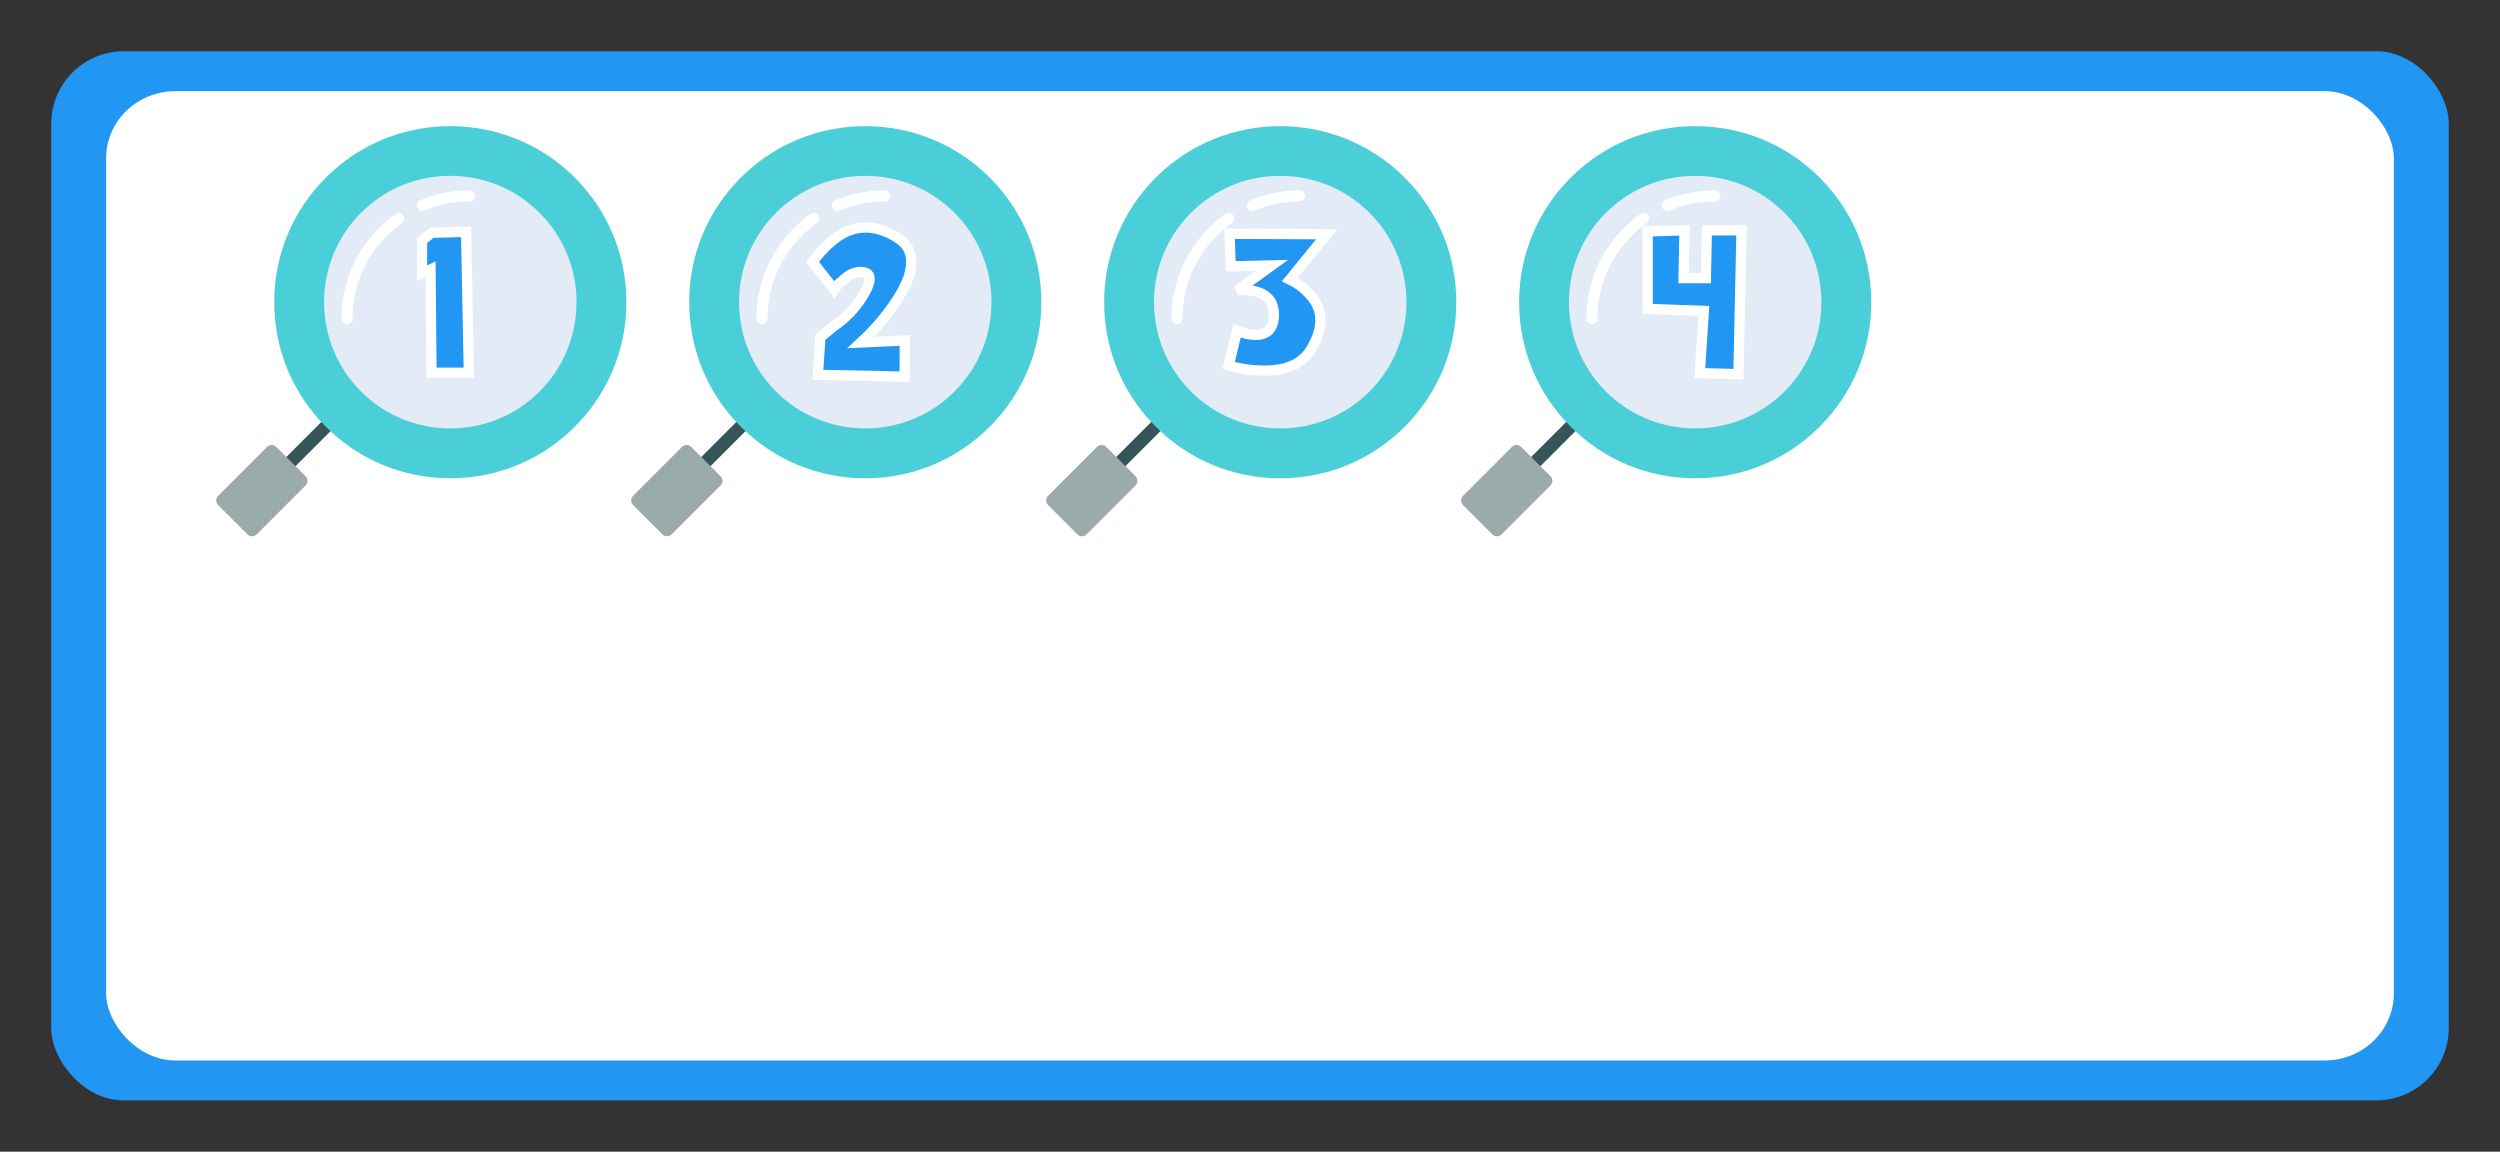 <?xml version="1.0" encoding="UTF-8" standalone="no"?>
<!-- Created with Inkscape (http://www.inkscape.org/) -->

<svg
   xmlns:dc="http://purl.org/dc/elements/1.1/"
   xmlns:cc="http://creativecommons.org/ns#"
   xmlns:rdf="http://www.w3.org/1999/02/22-rdf-syntax-ns#"
   xmlns:svg="http://www.w3.org/2000/svg"
   xmlns="http://www.w3.org/2000/svg"
   xmlns:sodipodi="http://sodipodi.sourceforge.net/DTD/sodipodi-0.dtd"
   xmlns:inkscape="http://www.inkscape.org/namespaces/inkscape"
   width="1220"
   height="562"
   version="1.1"
   viewBox="0 0 322.792 148.696"
   id="svg31348"
   sodipodi:docname="lupa4_R.svg"
   inkscape:version="0.92.2 5c3e80d, 2017-08-06">
  <rect x="0" y="0" width="322.792" height="148.696" fill="#333333" stroke="none"/>
  <defs
     id="defs31352" />
  <sodipodi:namedview
     pagecolor="#ffffff"
     bordercolor="#666666"
     borderopacity="1"
     objecttolerance="10"
     gridtolerance="10"
     guidetolerance="10"
     inkscape:pageopacity="0"
     inkscape:pageshadow="2"
     inkscape:window-width="1655"
     inkscape:window-height="965"
     id="namedview31350"
     showgrid="false"
     fit-margin-top="0"
     fit-margin-left="0"
     fit-margin-right="0"
     fit-margin-bottom="0"
     inkscape:zoom="0.60444376"
     inkscape:cx="332.58299"
     inkscape:cy="349.68938"
     inkscape:window-x="0"
     inkscape:window-y="0"
     inkscape:window-maximized="0"
     inkscape:current-layer="svg31348" />
  <rect
     x="0"
     y="-2.8421709e-14"
     width="322.792"
     height="148.696"
     id="rect31250"
     style="opacity:0;stroke-width:0.912" />
  <g
     transform="translate(-1172.058,216.11)"
     id="g31256">
    <rect
       x="1178.672"
       y="-209.495"
       width="309.562"
       height="135.467"
       rx="9.369"
       ry="9.369"
       id="rect31252"
       style="fill:#2196f3" />
    <rect
       x="1185.763"
       y="-204.342"
       width="295.38"
       height="125.16"
       rx="8.94"
       ry="8.657"
       id="rect31254"
       style="fill:#ffffff" />
  </g>
  <g
     transform="matrix(0.417,0,0,0.417,-142.808,-1.809)"
     id="g31274">
    <g
       id="g31266"
       style="stroke-width:0.248">
      <path
         d="m 426.486,151.309 c 0,-0.515 0.196,-1.029 0.588,-1.421 l 18.186,-18.19 c 0.785,-0.785 2.057,-0.785 2.842,0 0.785,0.785 0.784,2.058 0,2.842 l -18.186,18.19 c -0.785,0.785 -2.057,0.785 -2.842,0 -0.392,-0.392 -0.588,-0.907 -0.588,-1.421 z"
         id="path31258"
         inkscape:connector-curvature="0"
         style="fill:#365558" />
      <path
         d="m 520.446,136.457 c 10.297,-10.299 15.968,-23.993 15.968,-38.559 0,-14.566 -5.671,-28.259 -15.968,-38.559 -21.257,-21.261 -55.845,-21.261 -77.102,0 -10.297,10.3 -15.968,23.993 -15.968,38.559 0,14.566 5.671,28.259 15.968,38.559 10.298,10.3 23.988,15.972 38.551,15.972 14.563,0 28.253,-5.672 38.551,-15.972 z"
         id="path31260"
         inkscape:connector-curvature="0"
         style="fill:#4acfd9" />
      <path
         d="m 421.938,169.805 15.155,-15.158 c 0.784,-0.785 0.784,-2.057 0,-2.842 l -9.093,-9.095 c -0.785,-0.785 -2.057,-0.785 -2.842,0 l -15.155,15.158 c -0.392,0.392 -0.588,0.907 -0.588,1.421 0,0.514 0.196,1.029 0.588,1.421 l 9.093,9.095 c 0.785,0.784 2.057,0.784 2.842,-2.5e-4 z"
         id="path31262"
         inkscape:connector-curvature="0"
         style="fill:#9baaab" />
      <path
         d="m 509.546,125.555 c 15.246,-15.25 15.246,-40.063 0,-55.313 -7.386,-7.387 -17.206,-11.456 -27.651,-11.456 -10.445,0 -20.265,4.069 -27.651,11.456 -7.623,7.625 -11.435,17.641 -11.435,27.656 0,10.016 3.812,20.032 11.435,27.657 15.247,15.25 40.055,15.25 55.302,2.5e-4 z"
         id="path31264"
         inkscape:connector-curvature="0"
         style="fill:#e2ebf6" />
    </g>
    <g
       transform="matrix(0,-0.212,0.212,0,441.328,149.6)"
       id="g31272"
       style="fill:#ffffff">
      <path
         d="m 399.033,227.894 c -4.475,0 -8.1,-3.626 -8.1,-8.101 0,-22.935 -4.417,-45.143 -13.13,-66.003 -1.724,-4.128 0.225,-8.873 4.353,-10.598 4.131,-1.725 8.873,0.225 10.597,4.353 9.542,22.849 14.381,47.157 14.381,72.248 -0.001,4.476 -3.626,8.101 -8.101,8.101 z"
         id="path31268"
         inkscape:connector-curvature="0" />
      <path
         d="m 366.072,124.211 c -2.533,0 -5.026,-1.184 -6.607,-3.403 -5.556,-7.805 -11.838,-15.228 -18.674,-22.064 -32.333,-32.334 -75.323,-50.141 -121.05,-50.141 -4.474,0 -8.101,-3.626 -8.101,-8.101 0,-4.475 3.627,-8.101 8.101,-8.101 50.055,0 97.112,19.492 132.507,54.885 7.471,7.472 14.34,15.589 20.417,24.124 2.593,3.645 1.742,8.703 -1.902,11.298 -1.424,1.015 -3.066,1.503 -4.691,1.503 z"
         id="path31270"
         inkscape:connector-curvature="0" />
    </g>
  </g>
  <g
     transform="matrix(0.417,0,0,0.417,17.926,-1.809)"
     id="g31292">
    <g
       id="g31284"
       style="stroke-width:0.248">
      <path
         d="m 426.486,151.309 c 0,-0.515 0.196,-1.029 0.588,-1.421 l 18.186,-18.19 c 0.785,-0.785 2.057,-0.785 2.842,0 0.785,0.785 0.784,2.058 0,2.842 l -18.186,18.19 c -0.785,0.785 -2.057,0.785 -2.842,0 -0.392,-0.392 -0.588,-0.907 -0.588,-1.421 z"
         id="path31276"
         inkscape:connector-curvature="0"
         style="fill:#365558" />
      <path
         d="m 520.446,136.457 c 10.297,-10.299 15.968,-23.993 15.968,-38.559 0,-14.566 -5.671,-28.259 -15.968,-38.559 -21.257,-21.261 -55.845,-21.261 -77.102,0 -10.297,10.3 -15.968,23.993 -15.968,38.559 0,14.566 5.671,28.259 15.968,38.559 10.298,10.3 23.988,15.972 38.551,15.972 14.563,0 28.253,-5.672 38.551,-15.972 z"
         id="path31278"
         inkscape:connector-curvature="0"
         style="fill:#4acfd9" />
      <path
         d="m 421.938,169.805 15.155,-15.158 c 0.784,-0.785 0.784,-2.057 0,-2.842 l -9.093,-9.095 c -0.785,-0.785 -2.057,-0.785 -2.842,0 l -15.155,15.158 c -0.392,0.392 -0.588,0.907 -0.588,1.421 0,0.514 0.196,1.029 0.588,1.421 l 9.093,9.095 c 0.785,0.784 2.057,0.784 2.842,-2.5e-4 z"
         id="path31280"
         inkscape:connector-curvature="0"
         style="fill:#9baaab" />
      <path
         d="m 509.546,125.555 c 15.246,-15.25 15.246,-40.063 0,-55.313 -7.386,-7.387 -17.206,-11.456 -27.651,-11.456 -10.445,0 -20.265,4.069 -27.651,11.456 -7.623,7.625 -11.435,17.641 -11.435,27.656 0,10.016 3.812,20.032 11.435,27.657 15.247,15.25 40.055,15.25 55.302,2.5e-4 z"
         id="path31282"
         inkscape:connector-curvature="0"
         style="fill:#e2ebf6" />
    </g>
    <g
       transform="matrix(0,-0.212,0.212,0,441.328,149.6)"
       id="g31290"
       style="fill:#ffffff">
      <path
         d="m 399.033,227.894 c -4.475,0 -8.1,-3.626 -8.1,-8.101 0,-22.935 -4.417,-45.143 -13.13,-66.003 -1.724,-4.128 0.225,-8.873 4.353,-10.598 4.131,-1.725 8.873,0.225 10.597,4.353 9.542,22.849 14.381,47.157 14.381,72.248 -0.001,4.476 -3.626,8.101 -8.101,8.101 z"
         id="path31286"
         inkscape:connector-curvature="0" />
      <path
         d="m 366.072,124.211 c -2.533,0 -5.026,-1.184 -6.607,-3.403 -5.556,-7.805 -11.838,-15.228 -18.674,-22.064 -32.333,-32.334 -75.323,-50.141 -121.05,-50.141 -4.474,0 -8.101,-3.626 -8.101,-8.101 0,-4.475 3.627,-8.101 8.101,-8.101 50.055,0 97.112,19.492 132.507,54.885 7.471,7.472 14.34,15.589 20.417,24.124 2.593,3.645 1.742,8.703 -1.902,11.298 -1.424,1.015 -3.066,1.503 -4.691,1.503 z"
         id="path31288"
         inkscape:connector-curvature="0" />
    </g>
  </g>
  <g
     transform="matrix(0.417,0,0,0.417,-35.652,-1.809)"
     id="g31310">
    <g
       id="g31302"
       style="stroke-width:0.248">
      <path
         d="m 426.486,151.309 c 0,-0.515 0.196,-1.029 0.588,-1.421 l 18.186,-18.19 c 0.785,-0.785 2.057,-0.785 2.842,0 0.785,0.785 0.784,2.058 0,2.842 l -18.186,18.19 c -0.785,0.785 -2.057,0.785 -2.842,0 -0.392,-0.392 -0.588,-0.907 -0.588,-1.421 z"
         id="path31294"
         inkscape:connector-curvature="0"
         style="fill:#365558" />
      <path
         d="m 520.446,136.457 c 10.297,-10.299 15.968,-23.993 15.968,-38.559 0,-14.566 -5.671,-28.259 -15.968,-38.559 -21.257,-21.261 -55.845,-21.261 -77.102,0 -10.297,10.3 -15.968,23.993 -15.968,38.559 0,14.566 5.671,28.259 15.968,38.559 10.298,10.3 23.988,15.972 38.551,15.972 14.563,0 28.253,-5.672 38.551,-15.972 z"
         id="path31296"
         inkscape:connector-curvature="0"
         style="fill:#4acfd9" />
      <path
         d="m 421.938,169.805 15.155,-15.158 c 0.784,-0.785 0.784,-2.057 0,-2.842 l -9.093,-9.095 c -0.785,-0.785 -2.057,-0.785 -2.842,0 l -15.155,15.158 c -0.392,0.392 -0.588,0.907 -0.588,1.421 0,0.514 0.196,1.029 0.588,1.421 l 9.093,9.095 c 0.785,0.784 2.057,0.784 2.842,-2.5e-4 z"
         id="path31298"
         inkscape:connector-curvature="0"
         style="fill:#9baaab" />
      <path
         d="m 509.546,125.555 c 15.246,-15.25 15.246,-40.063 0,-55.313 -7.386,-7.387 -17.206,-11.456 -27.651,-11.456 -10.445,0 -20.265,4.069 -27.651,11.456 -7.623,7.625 -11.435,17.641 -11.435,27.656 0,10.016 3.812,20.032 11.435,27.657 15.247,15.25 40.055,15.25 55.302,2.5e-4 z"
         id="path31300"
         inkscape:connector-curvature="0"
         style="fill:#e2ebf6" />
    </g>
    <g
       transform="matrix(0,-0.212,0.212,0,441.328,149.6)"
       id="g31308"
       style="fill:#ffffff">
      <path
         d="m 399.033,227.894 c -4.475,0 -8.1,-3.626 -8.1,-8.101 0,-22.935 -4.417,-45.143 -13.13,-66.003 -1.724,-4.128 0.225,-8.873 4.353,-10.598 4.131,-1.725 8.873,0.225 10.597,4.353 9.542,22.849 14.381,47.157 14.381,72.248 -0.001,4.476 -3.626,8.101 -8.101,8.101 z"
         id="path31304"
         inkscape:connector-curvature="0" />
      <path
         d="m 366.072,124.211 c -2.533,0 -5.026,-1.184 -6.607,-3.403 -5.556,-7.805 -11.838,-15.228 -18.674,-22.064 -32.333,-32.334 -75.323,-50.141 -121.05,-50.141 -4.474,0 -8.101,-3.626 -8.101,-8.101 0,-4.475 3.627,-8.101 8.101,-8.101 50.055,0 97.112,19.492 132.507,54.885 7.471,7.472 14.34,15.589 20.417,24.124 2.593,3.645 1.742,8.703 -1.902,11.298 -1.424,1.015 -3.066,1.503 -4.691,1.503 z"
         id="path31306"
         inkscape:connector-curvature="0" />
    </g>
  </g>
  <g
     transform="matrix(0.417,0,0,0.417,-89.23,-1.809)"
     id="g31328">
    <g
       id="g31320"
       style="stroke-width:0.248">
      <path
         d="m 426.486,151.309 c 0,-0.515 0.196,-1.029 0.588,-1.421 l 18.186,-18.19 c 0.785,-0.785 2.057,-0.785 2.842,0 0.785,0.785 0.784,2.058 0,2.842 l -18.186,18.19 c -0.785,0.785 -2.057,0.785 -2.842,0 -0.392,-0.392 -0.588,-0.907 -0.588,-1.421 z"
         id="path31312"
         inkscape:connector-curvature="0"
         style="fill:#365558" />
      <path
         d="m 520.446,136.457 c 10.297,-10.299 15.968,-23.993 15.968,-38.559 0,-14.566 -5.671,-28.259 -15.968,-38.559 -21.257,-21.261 -55.845,-21.261 -77.102,0 -10.297,10.3 -15.968,23.993 -15.968,38.559 0,14.566 5.671,28.259 15.968,38.559 10.298,10.3 23.988,15.972 38.551,15.972 14.563,0 28.253,-5.672 38.551,-15.972 z"
         id="path31314"
         inkscape:connector-curvature="0"
         style="fill:#4acfd9" />
      <path
         d="m 421.938,169.805 15.155,-15.158 c 0.784,-0.785 0.784,-2.057 0,-2.842 l -9.093,-9.095 c -0.785,-0.785 -2.057,-0.785 -2.842,0 l -15.155,15.158 c -0.392,0.392 -0.588,0.907 -0.588,1.421 0,0.514 0.196,1.029 0.588,1.421 l 9.093,9.095 c 0.785,0.784 2.057,0.784 2.842,-2.5e-4 z"
         id="path31316"
         inkscape:connector-curvature="0"
         style="fill:#9baaab" />
      <path
         d="m 509.546,125.555 c 15.246,-15.25 15.246,-40.063 0,-55.313 -7.386,-7.387 -17.206,-11.456 -27.651,-11.456 -10.445,0 -20.265,4.069 -27.651,11.456 -7.623,7.625 -11.435,17.641 -11.435,27.656 0,10.016 3.812,20.032 11.435,27.657 15.247,15.25 40.055,15.25 55.302,2.5e-4 z"
         id="path31318"
         inkscape:connector-curvature="0"
         style="fill:#e2ebf6" />
    </g>
    <g
       transform="matrix(0,-0.212,0.212,0,441.328,149.6)"
       id="g31326"
       style="fill:#ffffff">
      <path
         d="m 399.033,227.894 c -4.475,0 -8.1,-3.626 -8.1,-8.101 0,-22.935 -4.417,-45.143 -13.13,-66.003 -1.724,-4.128 0.225,-8.873 4.353,-10.598 4.131,-1.725 8.873,0.225 10.597,4.353 9.542,22.849 14.381,47.157 14.381,72.248 -0.001,4.476 -3.626,8.101 -8.101,8.101 z"
         id="path31322"
         inkscape:connector-curvature="0" />
      <path
         d="m 366.072,124.211 c -2.533,0 -5.026,-1.184 -6.607,-3.403 -5.556,-7.805 -11.838,-15.228 -18.674,-22.064 -32.333,-32.334 -75.323,-50.141 -121.05,-50.141 -4.474,0 -8.101,-3.626 -8.101,-8.101 0,-4.475 3.627,-8.101 8.101,-8.101 50.055,0 97.112,19.492 132.507,54.885 7.471,7.472 14.34,15.589 20.417,24.124 2.593,3.645 1.742,8.703 -1.902,11.298 -1.424,1.015 -3.066,1.503 -4.691,1.503 z"
         id="path31324"
         inkscape:connector-curvature="0" />
    </g>
  </g>
  <g
     id="g31346"
     style="fill:#2196f3;stroke:#ffffff;stroke-width:1.323"
     transform="translate(63.538,-162.363)">
    <g
       transform="translate(-1163.624,235.685)"
       style="font-variant-ligatures:normal;font-variant-caps:normal;font-variant-numeric:normal;font-feature-settings:normal"
       aria-label="1"
       id="g31332">
      <path
         d="m 1160.265,-43.388 -4.465,0.124 -1.226,1.006 v 4.231 l 1.102,-0.51 0.124,13.339 h 4.823 z"
         style="font-variant-ligatures:normal;font-variant-caps:normal;font-variant-numeric:normal;font-feature-settings:normal;fill:#2196f3;stroke:#ffffff;stroke-width:1.323"
         id="path31330"
         inkscape:connector-curvature="0" />
    </g>
    <g
       transform="translate(-1148.79,234.177)"
       style="font-variant-ligatures:normal;font-variant-caps:normal;font-variant-numeric:normal;font-feature-settings:normal"
       aria-label="2"
       id="g31336">
      <path
         d="m 1201.05,-41.169 q -4.148,-2.522 -7.717,-0.041 -1.792,1.309 -3.156,3.238 l 2.784,3.528 q 0.358,-0.579 1.006,-1.075 1.433,-1.433 2.88,-1.13 0.813,0.179 0.661,1.102 -0.124,0.785 -0.923,2.053 -1.502,2.356 -3.666,3.79 -0.937,0.799 -1.736,1.406 l -0.331,4.878 11.204,0.234 0.014,-4.672 -5.664,0.262 q 2.687,-2.48 4.603,-5.402 1.681,-2.549 1.874,-4.479 0.262,-2.412 -1.833,-3.693 z"
         style="font-variant-ligatures:normal;font-variant-caps:normal;font-variant-numeric:normal;font-feature-settings:normal;fill:#2196f3;stroke:#ffffff;stroke-width:1.323"
         id="path31334"
         inkscape:connector-curvature="0" />
    </g>
    <g
       transform="translate(-1128.949,233.898)"
       style="font-variant-ligatures:normal;font-variant-caps:normal;font-variant-numeric:normal;font-feature-settings:normal"
       aria-label="3"
       id="g31340">
      <path
         d="m 1224.183,-41.348 0.124,4.203 5.305,-0.124 -4.465,3.238 q 1.226,-0.179 2.412,0.138 2.398,0.634 2.329,3.128 -0.083,2.508 -2.412,2.467 -1.171,-0.028 -2.329,-0.551 l -1.089,4.492 q 1.984,0.634 4.327,0.675 4.644,0.096 6.353,-2.825 2.343,-4.024 -0.041,-6.808 -1.199,-1.392 -2.742,-2.122 l 4.768,-5.857 z"
         style="font-variant-ligatures:normal;font-variant-caps:normal;font-variant-numeric:normal;font-feature-settings:normal;fill:#2196f3;stroke:#ffffff;stroke-width:1.323"
         id="path31338"
         inkscape:connector-curvature="0" />
    </g>
    <g
       transform="translate(-1110.454,232.791)"
       style="font-variant-ligatures:normal;font-variant-caps:normal;font-variant-numeric:normal;font-feature-settings:normal"
       aria-label="4"
       id="g31344">
      <path
         d="m 1267.173,-34.514 h -2.88 l 0.124,-6.174 -4.754,0.138 v 10.005 l 7.248,0.262 -0.524,8.034 4.989,0.124 0.4,-18.562 h -4.479 z"
         style="font-variant-ligatures:normal;font-variant-caps:normal;font-variant-numeric:normal;font-feature-settings:normal;fill:#2196f3;stroke:#ffffff;stroke-width:1.323"
         id="path31342"
         inkscape:connector-curvature="0" />
    </g>
  </g>
</svg>
